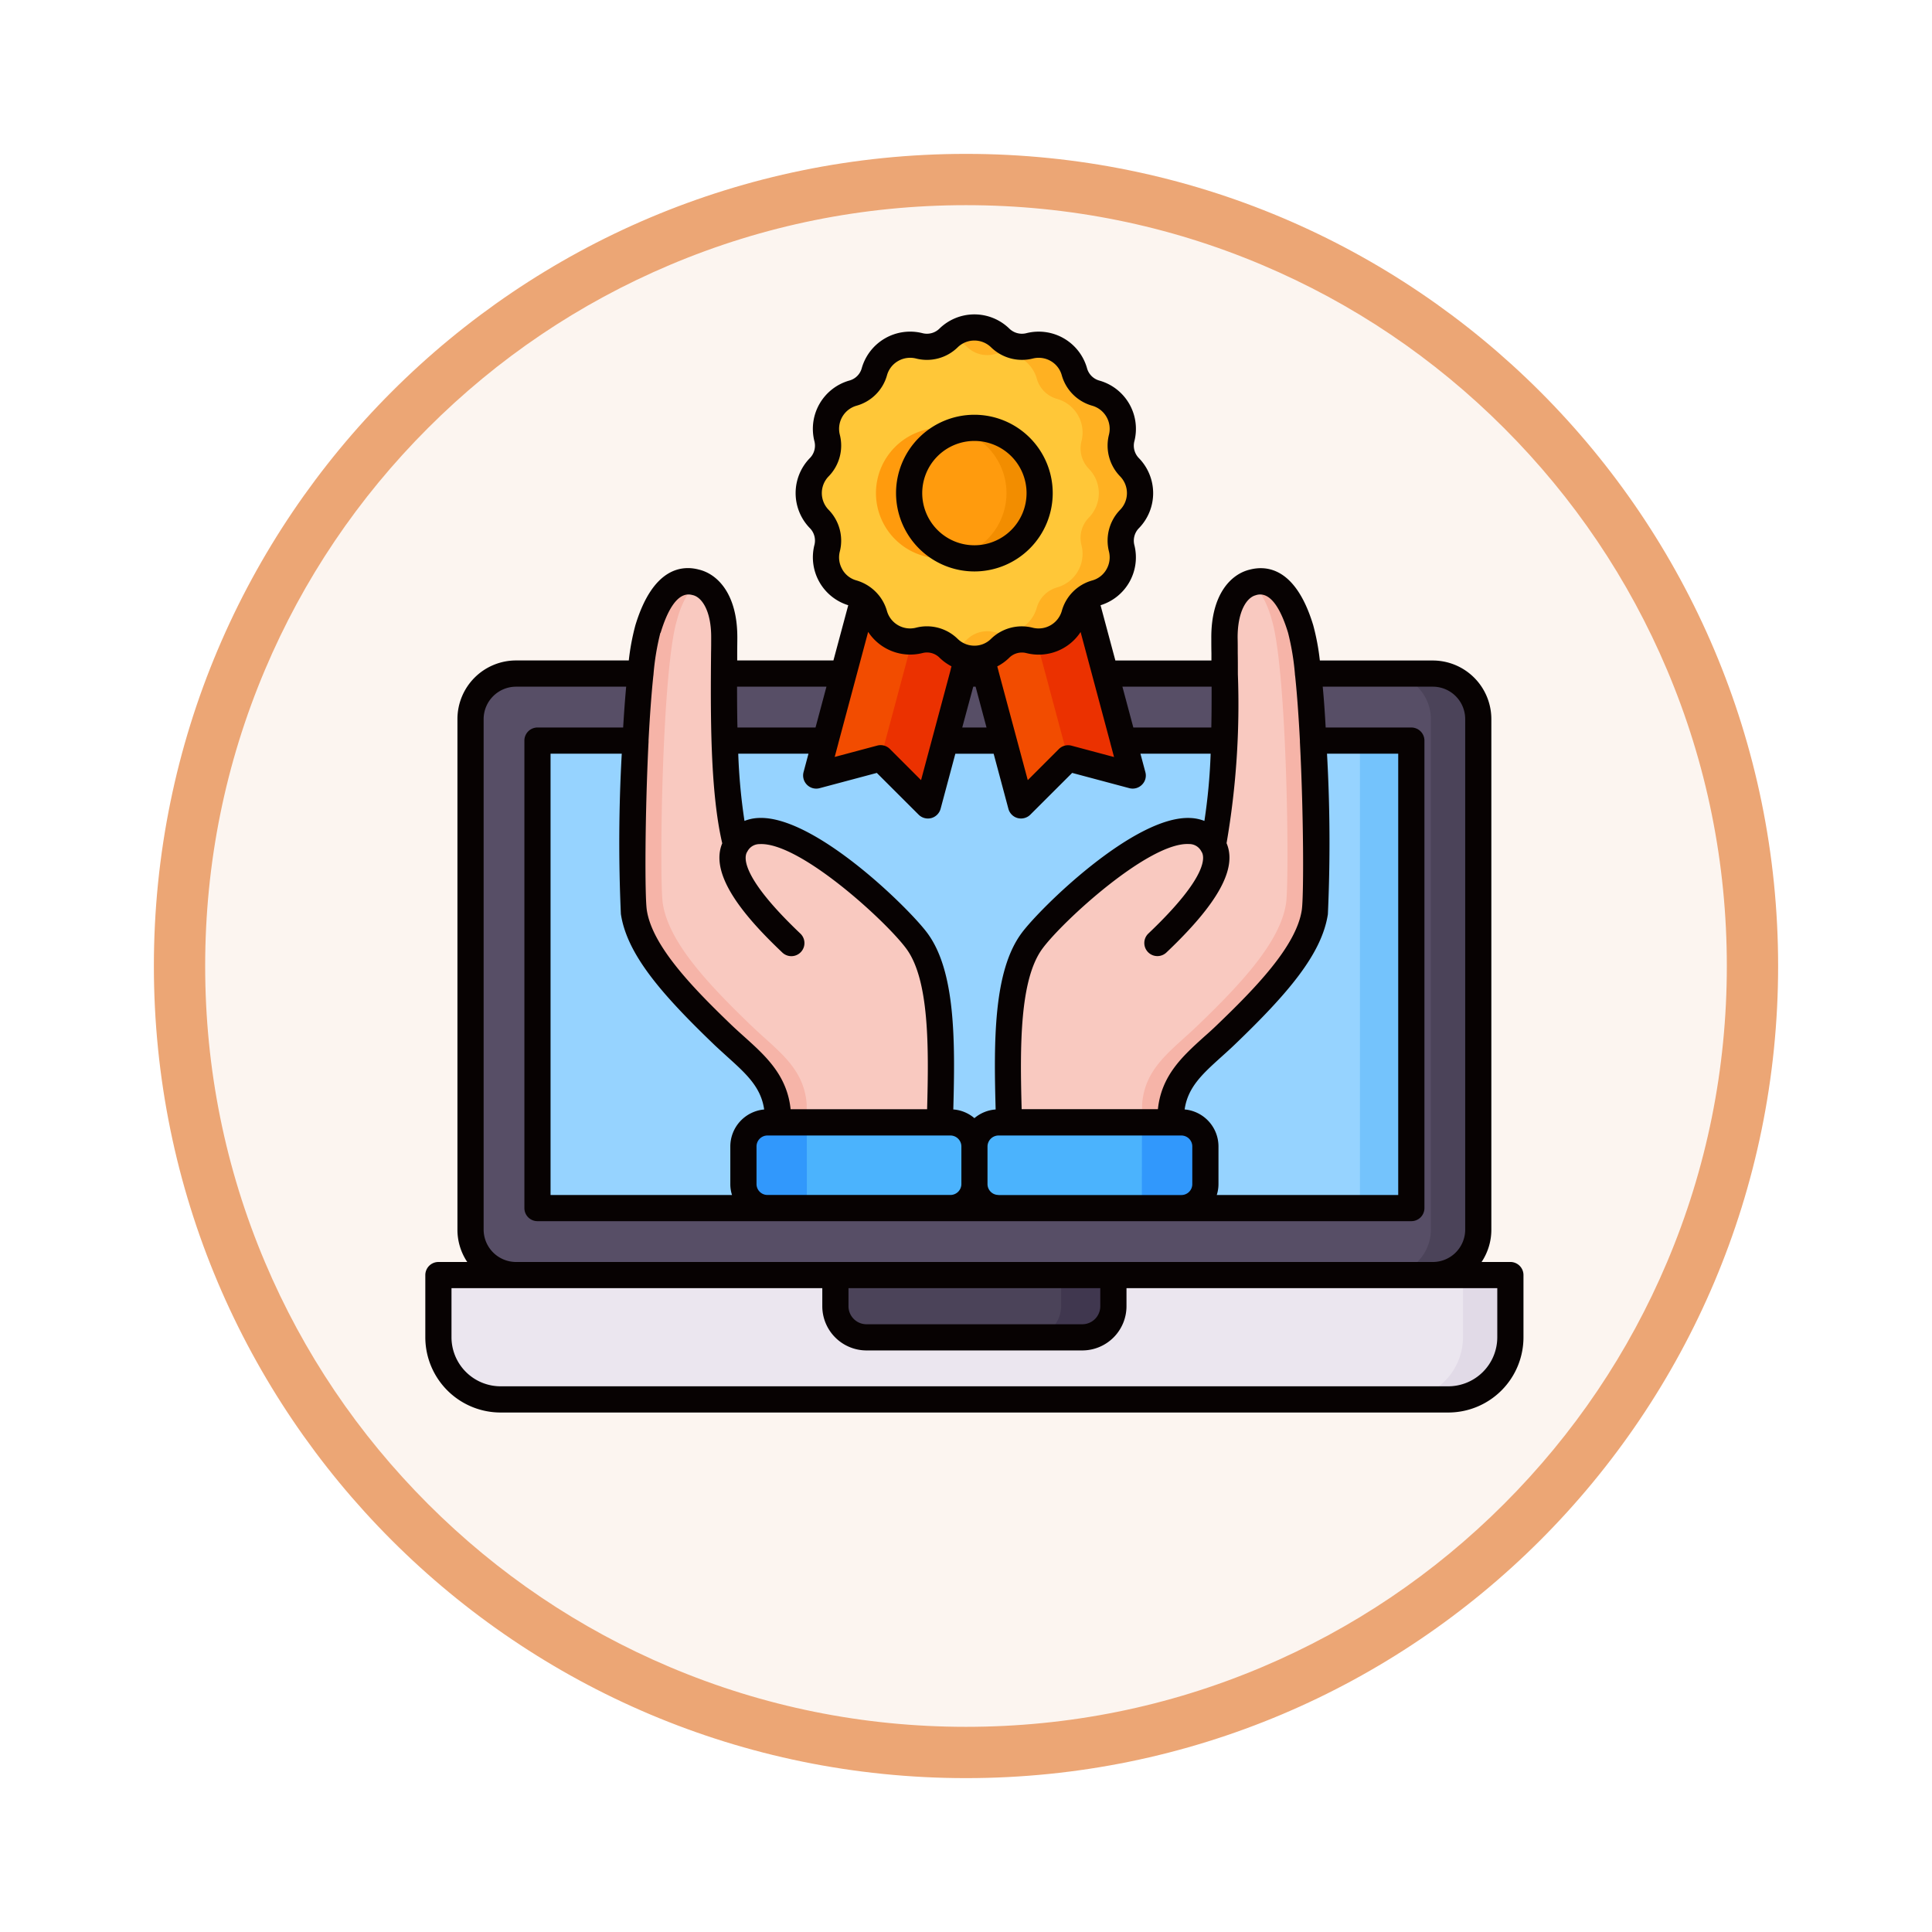 <svg xmlns="http://www.w3.org/2000/svg" xmlns:xlink="http://www.w3.org/1999/xlink" width="113" height="113" viewBox="0 0 113 113">
  <defs>
    <filter id="Trazado_982547" x="0" y="0" width="113" height="113" filterUnits="userSpaceOnUse">
      <feOffset dy="3" input="SourceAlpha"/>
      <feGaussianBlur stdDeviation="3" result="blur"/>
      <feFlood flood-opacity="0.161"/>
      <feComposite operator="in" in2="blur"/>
      <feComposite in="SourceGraphic"/>
    </filter>
  </defs>
  <g id="Grupo_1223233" data-name="Grupo 1223233" transform="translate(-793.98 -5331.026)">
    <g id="Grupo_1211415" data-name="Grupo 1211415" transform="translate(802.98 5337.026)">
      <g id="Grupo_1211217" data-name="Grupo 1211217" transform="translate(0)">
        <g id="Grupo_1210736" data-name="Grupo 1210736">
          <g id="Grupo_1210537" data-name="Grupo 1210537">
            <g id="Grupo_1164202" data-name="Grupo 1164202">
              <g id="Grupo_1158168" data-name="Grupo 1158168">
                <g id="Grupo_1152576" data-name="Grupo 1152576">
                  <g id="Grupo_1148633" data-name="Grupo 1148633">
                    <g id="Grupo_1148525" data-name="Grupo 1148525">
                      <g transform="matrix(1, 0, 0, 1, -9, -6)" filter="url(#Trazado_982547)">
                        <g id="Trazado_982547-2" data-name="Trazado 982547" transform="translate(9 6)" fill="#fcf5f0">
                          <path d="M 47.5 93.5 C 41.289 93.5 35.265 92.284 29.595 89.886 C 24.118 87.569 19.198 84.252 14.973 80.027 C 10.748 75.802 7.431 70.882 5.114 65.405 C 2.716 59.735 1.5 53.711 1.5 47.5 C 1.5 41.289 2.716 35.265 5.114 29.595 C 7.431 24.118 10.748 19.198 14.973 14.973 C 19.198 10.748 24.118 7.431 29.595 5.114 C 35.265 2.716 41.289 1.5 47.5 1.5 C 53.711 1.5 59.735 2.716 65.405 5.114 C 70.882 7.431 75.802 10.748 80.027 14.973 C 84.252 19.198 87.569 24.118 89.886 29.595 C 92.284 35.265 93.5 41.289 93.5 47.5 C 93.5 53.711 92.284 59.735 89.886 65.405 C 87.569 70.882 84.252 75.802 80.027 80.027 C 75.802 84.252 70.882 87.569 65.405 89.886 C 59.735 92.284 53.711 93.5 47.5 93.5 Z" stroke="none"/>
                          <path d="M 47.5 3 C 41.491 3 35.664 4.176 30.18 6.496 C 24.881 8.737 20.122 11.946 16.034 16.034 C 11.946 20.122 8.737 24.881 6.496 30.18 C 4.176 35.664 3 41.491 3 47.5 C 3 53.509 4.176 59.336 6.496 64.82 C 8.737 70.119 11.946 74.878 16.034 78.966 C 20.122 83.054 24.881 86.263 30.18 88.504 C 35.664 90.824 41.491 92 47.5 92 C 53.509 92 59.336 90.824 64.82 88.504 C 70.119 86.263 74.878 83.054 78.966 78.966 C 83.054 74.878 86.263 70.119 88.504 64.82 C 90.824 59.336 92 53.509 92 47.5 C 92 41.491 90.824 35.664 88.504 30.18 C 86.263 24.881 83.054 20.122 78.966 16.034 C 74.878 11.946 70.119 8.737 64.82 6.496 C 59.336 4.176 53.509 3 47.5 3 M 47.5 -7.62939453125e-06 C 73.734 -7.62939453125e-06 95 21.266 95 47.5 C 95 73.734 73.734 95 47.5 95 C 21.266 95 -7.62939453125e-06 73.734 -7.62939453125e-06 47.5 C -7.62939453125e-06 21.266 21.266 -7.62939453125e-06 47.5 -7.62939453125e-06 Z" stroke="none" fill="#eca675"/>
                        </g>
                      </g>
                    </g>
                  </g>
                </g>
              </g>
            </g>
          </g>
        </g>
      </g>
    </g>
    <g id="brand-awareness_17226239" transform="translate(814.867 5345.425)">
      <path id="Trazado_1177198" data-name="Trazado 1177198" d="M27.394,204.086H81.021a2.667,2.667,0,0,0,2.655-2.659V171.565a2.665,2.665,0,0,0-2.655-2.659H27.394a2.666,2.666,0,0,0-2.659,2.659v29.863a2.668,2.668,0,0,0,2.659,2.659Z" transform="translate(-18.102 -143.904)" fill="#4b4359" fill-rule="evenodd"/>
      <path id="Trazado_1177199" data-name="Trazado 1177199" d="M27.394,204.086H78.247a2.668,2.668,0,0,0,2.659-2.659V171.565a2.666,2.666,0,0,0-2.659-2.659H27.394a2.666,2.666,0,0,0-2.659,2.659v29.863a2.668,2.668,0,0,0,2.659,2.659Z" transform="translate(-18.102 -143.904)" fill="#574e66" fill-rule="evenodd"/>
      <path id="Trazado_1177200" data-name="Trazado 1177200" d="M55.463,199.661h51.11V227H55.463Z" transform="translate(-44.914 -170.74)" fill="#96d3ff"/>
      <path id="Trazado_1177201" data-name="Trazado 1177201" d="M13.633,452.24H69.059a3.646,3.646,0,0,0,3.634-3.634v-3.634H9.995v3.634a3.647,3.647,0,0,0,3.638,3.634Z" transform="translate(-5.241 -384.79)" fill="#e1dae7" fill-rule="evenodd"/>
      <path id="Trazado_1177202" data-name="Trazado 1177202" d="M13.633,452.24H66.285a3.647,3.647,0,0,0,3.638-3.634v-3.634H10v3.634a3.647,3.647,0,0,0,3.638,3.634Z" transform="translate(-5.241 -384.79)" fill="#ebe6ef" fill-rule="evenodd"/>
      <path id="Trazado_1177203" data-name="Trazado 1177203" d="M194.024,448.606h12.625a1.823,1.823,0,0,0,1.817-1.817v-1.817H192.207v1.817A1.823,1.823,0,0,0,194.024,448.606Z" transform="translate(-164.233 -384.79)" fill="#40374f" fill-rule="evenodd"/>
      <path id="Trazado_1177204" data-name="Trazado 1177204" d="M194.024,448.606h9.565a1.824,1.824,0,0,0,1.821-1.817v-1.817h-13.2v1.817A1.821,1.821,0,0,0,194.024,448.606Z" transform="translate(-164.233 -384.79)" fill="#4b4359" fill-rule="evenodd"/>
      <path id="Trazado_1177205" data-name="Trazado 1177205" d="M432.953,199.661h3.005V227h-3.005Z" transform="translate(-374.3 -170.74)" fill="#74c3fc"/>
      <g id="Grupo_1223232" data-name="Grupo 1223232" transform="translate(16.103 4.755)">
        <path id="Trazado_1177206" data-name="Trazado 1177206" d="M268.115,374.9h-10.7a1.407,1.407,0,0,0-1.405,1.405v2.2a1.41,1.41,0,0,0,1.405,1.409h10.7a1.41,1.41,0,0,0,1.405-1.409v-2.2A1.409,1.409,0,0,0,268.115,374.9Z" transform="translate(-236.012 -328.402)" fill="#3198fc" fill-rule="evenodd"/>
        <path id="Trazado_1177207" data-name="Trazado 1177207" d="M265.817,374.9h-8.4a1.407,1.407,0,0,0-1.405,1.405v2.2a1.41,1.41,0,0,0,1.405,1.409h8.391C265.809,378.273,265.809,376.163,265.817,374.9Z" transform="translate(-236.011 -328.402)" fill="#4bb3fd" fill-rule="evenodd"/>
        <path id="Trazado_1177208" data-name="Trazado 1177208" d="M280.907,158.169c-.087-2.547,1.607-3.569,3.233-5.129,2.6-2.5,4.851-4.92,5.194-7.167.21-1.362.061-13.615-.831-16.562-.553-1.828-1.43-3.1-2.778-2.731-.9.2-1.691,1.268-1.68,3.251.022,3.374.148,8.868-.69,12.1-1.821-3.168-9.255,3.822-10.577,5.624-1.557,2.117-1.463,6.365-1.34,10.609h9.468Z" transform="translate(-249.418 -111.672)" fill="#f6b4a8" fill-rule="evenodd"/>
        <path id="Trazado_1177209" data-name="Trazado 1177209" d="M285.7,127.065c-.885.21-1.662,1.282-1.651,3.244.022,3.374.148,8.868-.69,12.1-1.821-3.168-9.255,3.822-10.577,5.624-1.557,2.117-1.463,6.365-1.34,10.609h7.784c0-.636,0-1.058.007-1.1.173-2.124,1.727-3.107,3.219-4.541,2.6-2.5,4.851-4.916,5.194-7.163.21-1.365.061-13.615-.827-16.566a5.672,5.672,0,0,0-1.12-2.214Z" transform="translate(-249.418 -112.15)" fill="#f9c9c0" fill-rule="evenodd"/>
        <path id="Trazado_1177210" data-name="Trazado 1177210" d="M151.4,374.9h10.7a1.412,1.412,0,0,1,1.409,1.405l0,2.2a1.41,1.41,0,0,1-1.405,1.409H151.4A1.41,1.41,0,0,1,150,378.5v-2.2A1.409,1.409,0,0,1,151.4,374.9Z" transform="translate(-143.506 -328.402)" fill="#3198fc" fill-rule="evenodd"/>
        <path id="Trazado_1177211" data-name="Trazado 1177211" d="M179.053,374.9h8.4a1.412,1.412,0,0,1,1.409,1.405l0,2.2a1.41,1.41,0,0,1-1.405,1.409H179.06c0-1.636,0-3.746-.007-5.01Z" transform="translate(-168.858 -328.402)" fill="#4bb3fd" fill-rule="evenodd"/>
        <path id="Trazado_1177212" data-name="Trazado 1177212" d="M107.563,158.169c.087-2.547-1.607-3.569-3.233-5.129-2.6-2.5-4.851-4.92-5.194-7.167-.209-1.362-.061-13.615.831-16.562.553-1.828,1.43-3.1,2.778-2.731.9.2,1.691,1.268,1.68,3.251-.022,3.374-.148,8.868.69,12.1,1.821-3.168,9.255,3.822,10.577,5.624,1.557,2.117,1.463,6.365,1.34,10.609h-9.468Z" transform="translate(-99.052 -111.672)" fill="#f6b4a8" fill-rule="evenodd"/>
        <path id="Trazado_1177213" data-name="Trazado 1177213" d="M114.348,127.065c.885.21,1.662,1.282,1.651,3.244-.022,3.374-.148,8.868.69,12.1,1.821-3.168,9.255,3.822,10.577,5.624,1.557,2.117,1.463,6.365,1.34,10.609h-7.784c0-.636,0-1.058-.007-1.1-.173-2.124-1.727-3.107-3.219-4.541-2.6-2.5-4.851-4.916-5.194-7.163-.209-1.365-.061-13.615.827-16.566a5.672,5.672,0,0,1,1.12-2.214Z" transform="translate(-110.626 -112.15)" fill="#f9c9c0" fill-rule="evenodd"/>
        <path id="Trazado_1177214" data-name="Trazado 1177214" d="M186.581,122.276l-3.19,11.9,3.771-1.008,2.76,2.76,3.186-11.9Z" transform="translate(-172.643 -107.971)" fill="#eb3100" fill-rule="evenodd"/>
        <path id="Trazado_1177215" data-name="Trazado 1177215" d="M186.581,122.276l-3.19,11.9,3.771-1.008,2.684-10.017Z" transform="translate(-172.643 -107.971)" fill="#f24c00" fill-rule="evenodd"/>
        <path id="Trazado_1177216" data-name="Trazado 1177216" d="M258.577,121.2l3.226,12.036-3.771-1.008-2.76,2.76-3.226-12.04Z" transform="translate(-232.55 -107.031)" fill="#eb3100" fill-rule="evenodd"/>
        <path id="Trazado_1177217" data-name="Trazado 1177217" d="M258.031,138.212l-2.76,2.76-3.226-12.04,3.265-.874Z" transform="translate(-232.55 -113.017)" fill="#f24c00" fill-rule="evenodd"/>
        <path id="Trazado_1177218" data-name="Trazado 1177218" d="M188.145,10.631a2.168,2.168,0,0,1,3.009,0,1.806,1.806,0,0,0,1.734.462A2.172,2.172,0,0,1,195.5,12.6a1.812,1.812,0,0,0,1.264,1.268,2.138,2.138,0,0,1,1.279,1,2.163,2.163,0,0,1,.228,1.607,1.813,1.813,0,0,0,.466,1.73,2.173,2.173,0,0,1,0,3.013,1.81,1.81,0,0,0-.466,1.73,2.172,2.172,0,0,1-1.506,2.608,1.8,1.8,0,0,0-1.264,1.268,2.175,2.175,0,0,1-1,1.279,2.149,2.149,0,0,1-1.607.224,1.817,1.817,0,0,0-1.734.466,2.168,2.168,0,0,1-3.009,0,1.813,1.813,0,0,0-1.73-.466,2.167,2.167,0,0,1-2.612-1.5,1.8,1.8,0,0,0-1.264-1.268,2.172,2.172,0,0,1-1.506-2.608,1.8,1.8,0,0,0-.466-1.73,2.173,2.173,0,0,1,0-3.013,1.8,1.8,0,0,0,.466-1.73,2.172,2.172,0,0,1,1.506-2.608A1.812,1.812,0,0,0,183.8,12.6a2.173,2.173,0,0,1,2.612-1.506,1.8,1.8,0,0,0,1.73-.462Z" transform="translate(-169.65 -10.024)" fill="#ffb122" fill-rule="evenodd"/>
        <path id="Trazado_1177219" data-name="Trazado 1177219" d="M188.146,14.638l.018-.022a2.059,2.059,0,0,1,1.044.538,1.7,1.7,0,0,0,1.629.437,2.052,2.052,0,0,1,2.46,1.42,1.707,1.707,0,0,0,1.2,1.2,2.044,2.044,0,0,1,1.42,2.46,1.706,1.706,0,0,0,.437,1.633,2.042,2.042,0,0,1,0,2.839,1.7,1.7,0,0,0-.437,1.633,2.043,2.043,0,0,1-1.42,2.456,1.72,1.72,0,0,0-1.2,1.2,2.044,2.044,0,0,1-2.46,1.42,1.705,1.705,0,0,0-1.629.437,2.007,2.007,0,0,1-1.044.538l-.018-.018a1.813,1.813,0,0,0-1.73-.466,2.167,2.167,0,0,1-2.612-1.5,1.8,1.8,0,0,0-1.264-1.268,2.172,2.172,0,0,1-1.506-2.608,1.8,1.8,0,0,0-.466-1.73,2.173,2.173,0,0,1,0-3.013,1.8,1.8,0,0,0,.466-1.73,2.172,2.172,0,0,1,1.506-2.608,1.812,1.812,0,0,0,1.264-1.268,2.173,2.173,0,0,1,2.612-1.506,1.8,1.8,0,0,0,1.73-.462Z" transform="translate(-169.65 -14.031)" fill="#ffc738" fill-rule="evenodd"/>
        <path id="Trazado_1177220" data-name="Trazado 1177220" d="M229.87,63.744a3.815,3.815,0,1,0-3.818-3.815A3.823,3.823,0,0,0,229.87,63.744Z" transform="translate(-209.868 -50.242)" fill="#f28d00" fill-rule="evenodd"/>
        <path id="Trazado_1177221" data-name="Trazado 1177221" d="M228.9,64.462a3.817,3.817,0,1,1,2.846-3.692,3.818,3.818,0,0,1-2.846,3.692Z" transform="translate(-209.868 -51.083)" fill="#ff9b0d" fill-rule="evenodd"/>
      </g>
      <path id="Trazado_1177222" data-name="Trazado 1177222" d="M36.105,11.391a3.051,3.051,0,1,1-3.052,3.049A3.054,3.054,0,0,1,36.105,11.391Zm0,7.633a4.582,4.582,0,1,0-4.584-4.584A4.587,4.587,0,0,0,36.105,19.024ZM66.687,63.816a2.87,2.87,0,0,1-2.868,2.868H8.392A2.874,2.874,0,0,1,5.52,63.816V60.944H27.208V62a2.588,2.588,0,0,0,2.583,2.586H42.416A2.588,2.588,0,0,0,45,62V60.944H66.687v2.872ZM28.74,60.944H43.467V62a1.053,1.053,0,0,1-1.051,1.055H29.791A1.055,1.055,0,0,1,28.74,62V60.944ZM7.4,57.52V27.657a1.9,1.9,0,0,1,1.893-1.893h6.444c-.069.748-.126,1.553-.177,2.388h-5.01a.766.766,0,0,0-.766.766V56.259a.764.764,0,0,0,.766.766h51.11a.764.764,0,0,0,.766-.766V28.918a.766.766,0,0,0-.766-.766h-5.01c-.047-.834-.1-1.64-.173-2.388h6.444a1.894,1.894,0,0,1,1.889,1.893V57.52a1.894,1.894,0,0,1-1.889,1.893H9.291A1.9,1.9,0,0,1,7.4,57.52ZM17.751,22.614c.347-1.145.946-2.456,1.846-2.214a.107.107,0,0,0,.032.007c.545.123,1.091.943,1.08,2.5,0,.274,0,.564-.007.863-.029,3.424-.069,8.077.654,11.155-.82,1.943,1.582,4.555,3.515,6.39a.765.765,0,1,0,1.055-1.109c-3.562-3.385-3.284-4.512-3.114-4.779a.077.077,0,0,0,.011-.018s0-.007.007-.011a.79.79,0,0,1,.715-.426c2.341-.13,7.42,4.537,8.579,6.119,1.34,1.817,1.315,5.747,1.214,9.388H25.355c-.206-1.983-1.459-3.114-2.677-4.212-.253-.228-.513-.459-.766-.7-2.236-2.149-4.645-4.616-4.967-6.73-.123-.795-.112-5.577.1-9.836a.7.7,0,0,0,0-.087v0c.072-1.362.163-2.666.278-3.768.007-.04.011-.083.014-.126a14.782,14.782,0,0,1,.4-2.406Zm9.7,3.15-.639,2.388H22.245c-.018-.813-.022-1.622-.022-2.388Zm.928-6.863a1.388,1.388,0,0,1-.148-1.037,2.582,2.582,0,0,0-.657-2.449,1.4,1.4,0,0,1,0-1.947,2.577,2.577,0,0,0,.657-2.449,1.405,1.405,0,0,1,.975-1.687,2.564,2.564,0,0,0,1.788-1.788,1.389,1.389,0,0,1,.647-.827,1.413,1.413,0,0,1,1.047-.148,2.57,2.57,0,0,0,2.442-.657,1.4,1.4,0,0,1,1.947,0,2.59,2.59,0,0,0,2.449.657,1.41,1.41,0,0,1,1.044.148,1.384,1.384,0,0,1,.643.827A2.571,2.571,0,0,0,43,9.332a1.407,1.407,0,0,1,.975,1.691,2.583,2.583,0,0,0,.657,2.445,1.4,1.4,0,0,1,0,1.947,2.585,2.585,0,0,0-.657,2.445,1.408,1.408,0,0,1-.148,1.044,1.373,1.373,0,0,1-.831.647,2.561,2.561,0,0,0-1.781,1.788,1.413,1.413,0,0,1-1.691.979,2.58,2.58,0,0,0-2.453.654,1.367,1.367,0,0,1-.968.394,1.392,1.392,0,0,1-.979-.4,2.569,2.569,0,0,0-1.792-.733,2.526,2.526,0,0,0-.65.083,1.407,1.407,0,0,1-1.691-.975A2.612,2.612,0,0,0,30.5,20.4l-.011-.011a2.621,2.621,0,0,0-1.29-.842,1.366,1.366,0,0,1-.824-.647Zm21.6,6.863c0,.766,0,1.575-.018,2.388H45.4l-.639-2.388Zm2.594-5.357a.1.1,0,0,0,.032-.007c.9-.242,1.5,1.069,1.846,2.214a14.777,14.777,0,0,1,.4,2.406c0,.043.007.083.014.126.116,1.1.206,2.406.278,3.768v0c0,.029,0,.058,0,.087.22,4.262.231,9.041.108,9.836-.325,2.113-2.734,4.58-4.971,6.726-.253.246-.513.477-.766.7-1.214,1.1-2.471,2.229-2.677,4.212H38.868c-.1-3.641-.123-7.571,1.214-9.388,1.16-1.582,6.242-6.253,8.579-6.119a.791.791,0,0,1,.715.426s.007.007.007.011a.078.078,0,0,0,.011.018c.17.267.448,1.394-3.114,4.779a.765.765,0,0,0,1.055,1.109c3.023-2.868,4.15-4.916,3.518-6.394a47.735,47.735,0,0,0,.661-9.89V25a.15.15,0,0,0,0-.04c0-.4,0-.788-.007-1.16,0-.307,0-.607-.007-.889-.007-1.561.538-2.38,1.08-2.5ZM48.4,50.494c.188-1.308,1.04-2.077,2.157-3.085.26-.235.531-.477.8-.737,3.081-2.962,5.064-5.267,5.422-7.6a93.15,93.15,0,0,0-.051-9.388h4.165v25.81H50.28a2.077,2.077,0,0,0,.1-.639v-2.2a2.173,2.173,0,0,0-1.98-2.164ZM34.722,24.749c-.011.036-.022.072-.029.108L32.984,31.23l-1.821-1.821a.769.769,0,0,0-.741-.2l-2.489.665.191-.715a.944.944,0,0,0,.025-.1l1.741-6.5A2.943,2.943,0,0,0,33.056,23.8a1.041,1.041,0,0,1,1.008.267,2.9,2.9,0,0,0,.7.506l-.047.173Zm1.315,1.015h.137l.639,2.388h-1.42Zm6.278-3.2,1.741,6.5a.979.979,0,0,0,.025.1l.191.715-2.489-.665a.768.768,0,0,0-.741.2L39.226,31.23l-1.712-6.376c-.007-.032-.014-.069-.025-.1l-.047-.177a2.839,2.839,0,0,0,.694-.5,1.054,1.054,0,0,1,1.022-.274,2.93,2.93,0,0,0,3.157-1.235ZM22.657,33.617a33.8,33.8,0,0,1-.365-3.934H26.4l-.289,1.08a.77.77,0,0,0,.2.737.762.762,0,0,0,.741.2l3.345-.892,2.446,2.442a.763.763,0,0,0,.542.224.753.753,0,0,0,.2-.025.774.774,0,0,0,.542-.542l.863-3.222h2.24l.863,3.222a.768.768,0,0,0,.542.542.774.774,0,0,0,.741-.2l2.446-2.442,3.341.892a.762.762,0,0,0,.741-.2.753.753,0,0,0,.2-.737l-.289-1.08h4.107a33.8,33.8,0,0,1-.365,3.934,2.5,2.5,0,0,0-.8-.17c-3.28-.184-8.843,5.3-9.9,6.741-1.636,2.222-1.622,6.271-1.51,10.306A2.154,2.154,0,0,0,36.105,51a2.154,2.154,0,0,0-1.235-.509c.112-4.035.126-8.084-1.51-10.306-1.055-1.438-6.625-6.921-9.9-6.741a2.5,2.5,0,0,0-.8.17Zm-7.228,5.454c.358,2.334,2.341,4.638,5.422,7.6.271.26.542.5.8.737,1.116,1.008,1.969,1.777,2.157,3.085a2.176,2.176,0,0,0-1.98,2.164v2.2a2.077,2.077,0,0,0,.1.639H11.314V29.684h4.165a93.15,93.15,0,0,0-.051,9.388ZM24,55.493a.638.638,0,0,1-.639-.639v-2.2A.641.641,0,0,1,24,52.015H34.7a.644.644,0,0,1,.643.643V54.85a.642.642,0,0,1-.643.643Zm13.51,0a.638.638,0,0,1-.639-.639v-2.2a.648.648,0,0,1,.639-.639h10.7a.641.641,0,0,1,.639.643v2.2a.638.638,0,0,1-.639.639H37.51Zm29.942,3.919H65.769a3.4,3.4,0,0,0,.571-1.893V27.657a3.429,3.429,0,0,0-3.421-3.424h-6.61a13.616,13.616,0,0,0-.387-2.063c-1.03-3.4-2.749-3.5-3.7-3.255-1.105.256-2.276,1.441-2.261,4.006,0,.282,0,.582.007.892,0,.137,0,.278,0,.419H44.349L43.482,21A2.929,2.929,0,0,0,45.465,17.5a1.045,1.045,0,0,1,.274-1.019,2.936,2.936,0,0,0,0-4.071,1.043,1.043,0,0,1-.274-1.019,2.932,2.932,0,0,0-2.037-3.526,1.037,1.037,0,0,1-.741-.744,2.936,2.936,0,0,0-3.526-2.037,1.056,1.056,0,0,1-1.022-.271,2.927,2.927,0,0,0-4.071,0,1.045,1.045,0,0,1-1.015.271A2.942,2.942,0,0,0,29.52,7.121a1.032,1.032,0,0,1-.741.741,2.936,2.936,0,0,0-2.037,3.526,1.037,1.037,0,0,1-.274,1.019,2.936,2.936,0,0,0,0,4.071,1.037,1.037,0,0,1,.274,1.019A2.933,2.933,0,0,0,28.726,21l-.867,3.229H22.231c0-.152,0-.3,0-.444,0-.3.007-.592.007-.867.014-2.568-1.156-3.75-2.261-4.006-.946-.249-2.666-.145-3.7,3.255a13.615,13.615,0,0,0-.387,2.063H9.292a3.429,3.429,0,0,0-3.424,3.424V57.52a3.373,3.373,0,0,0,.574,1.893H4.755a.766.766,0,0,0-.766.766v3.638a4.406,4.406,0,0,0,4.4,4.4H63.819a4.4,4.4,0,0,0,4.4-4.4V60.178a.766.766,0,0,0-.766-.766Z" fill="#070202"/>
    </g>
  </g>
</svg>
